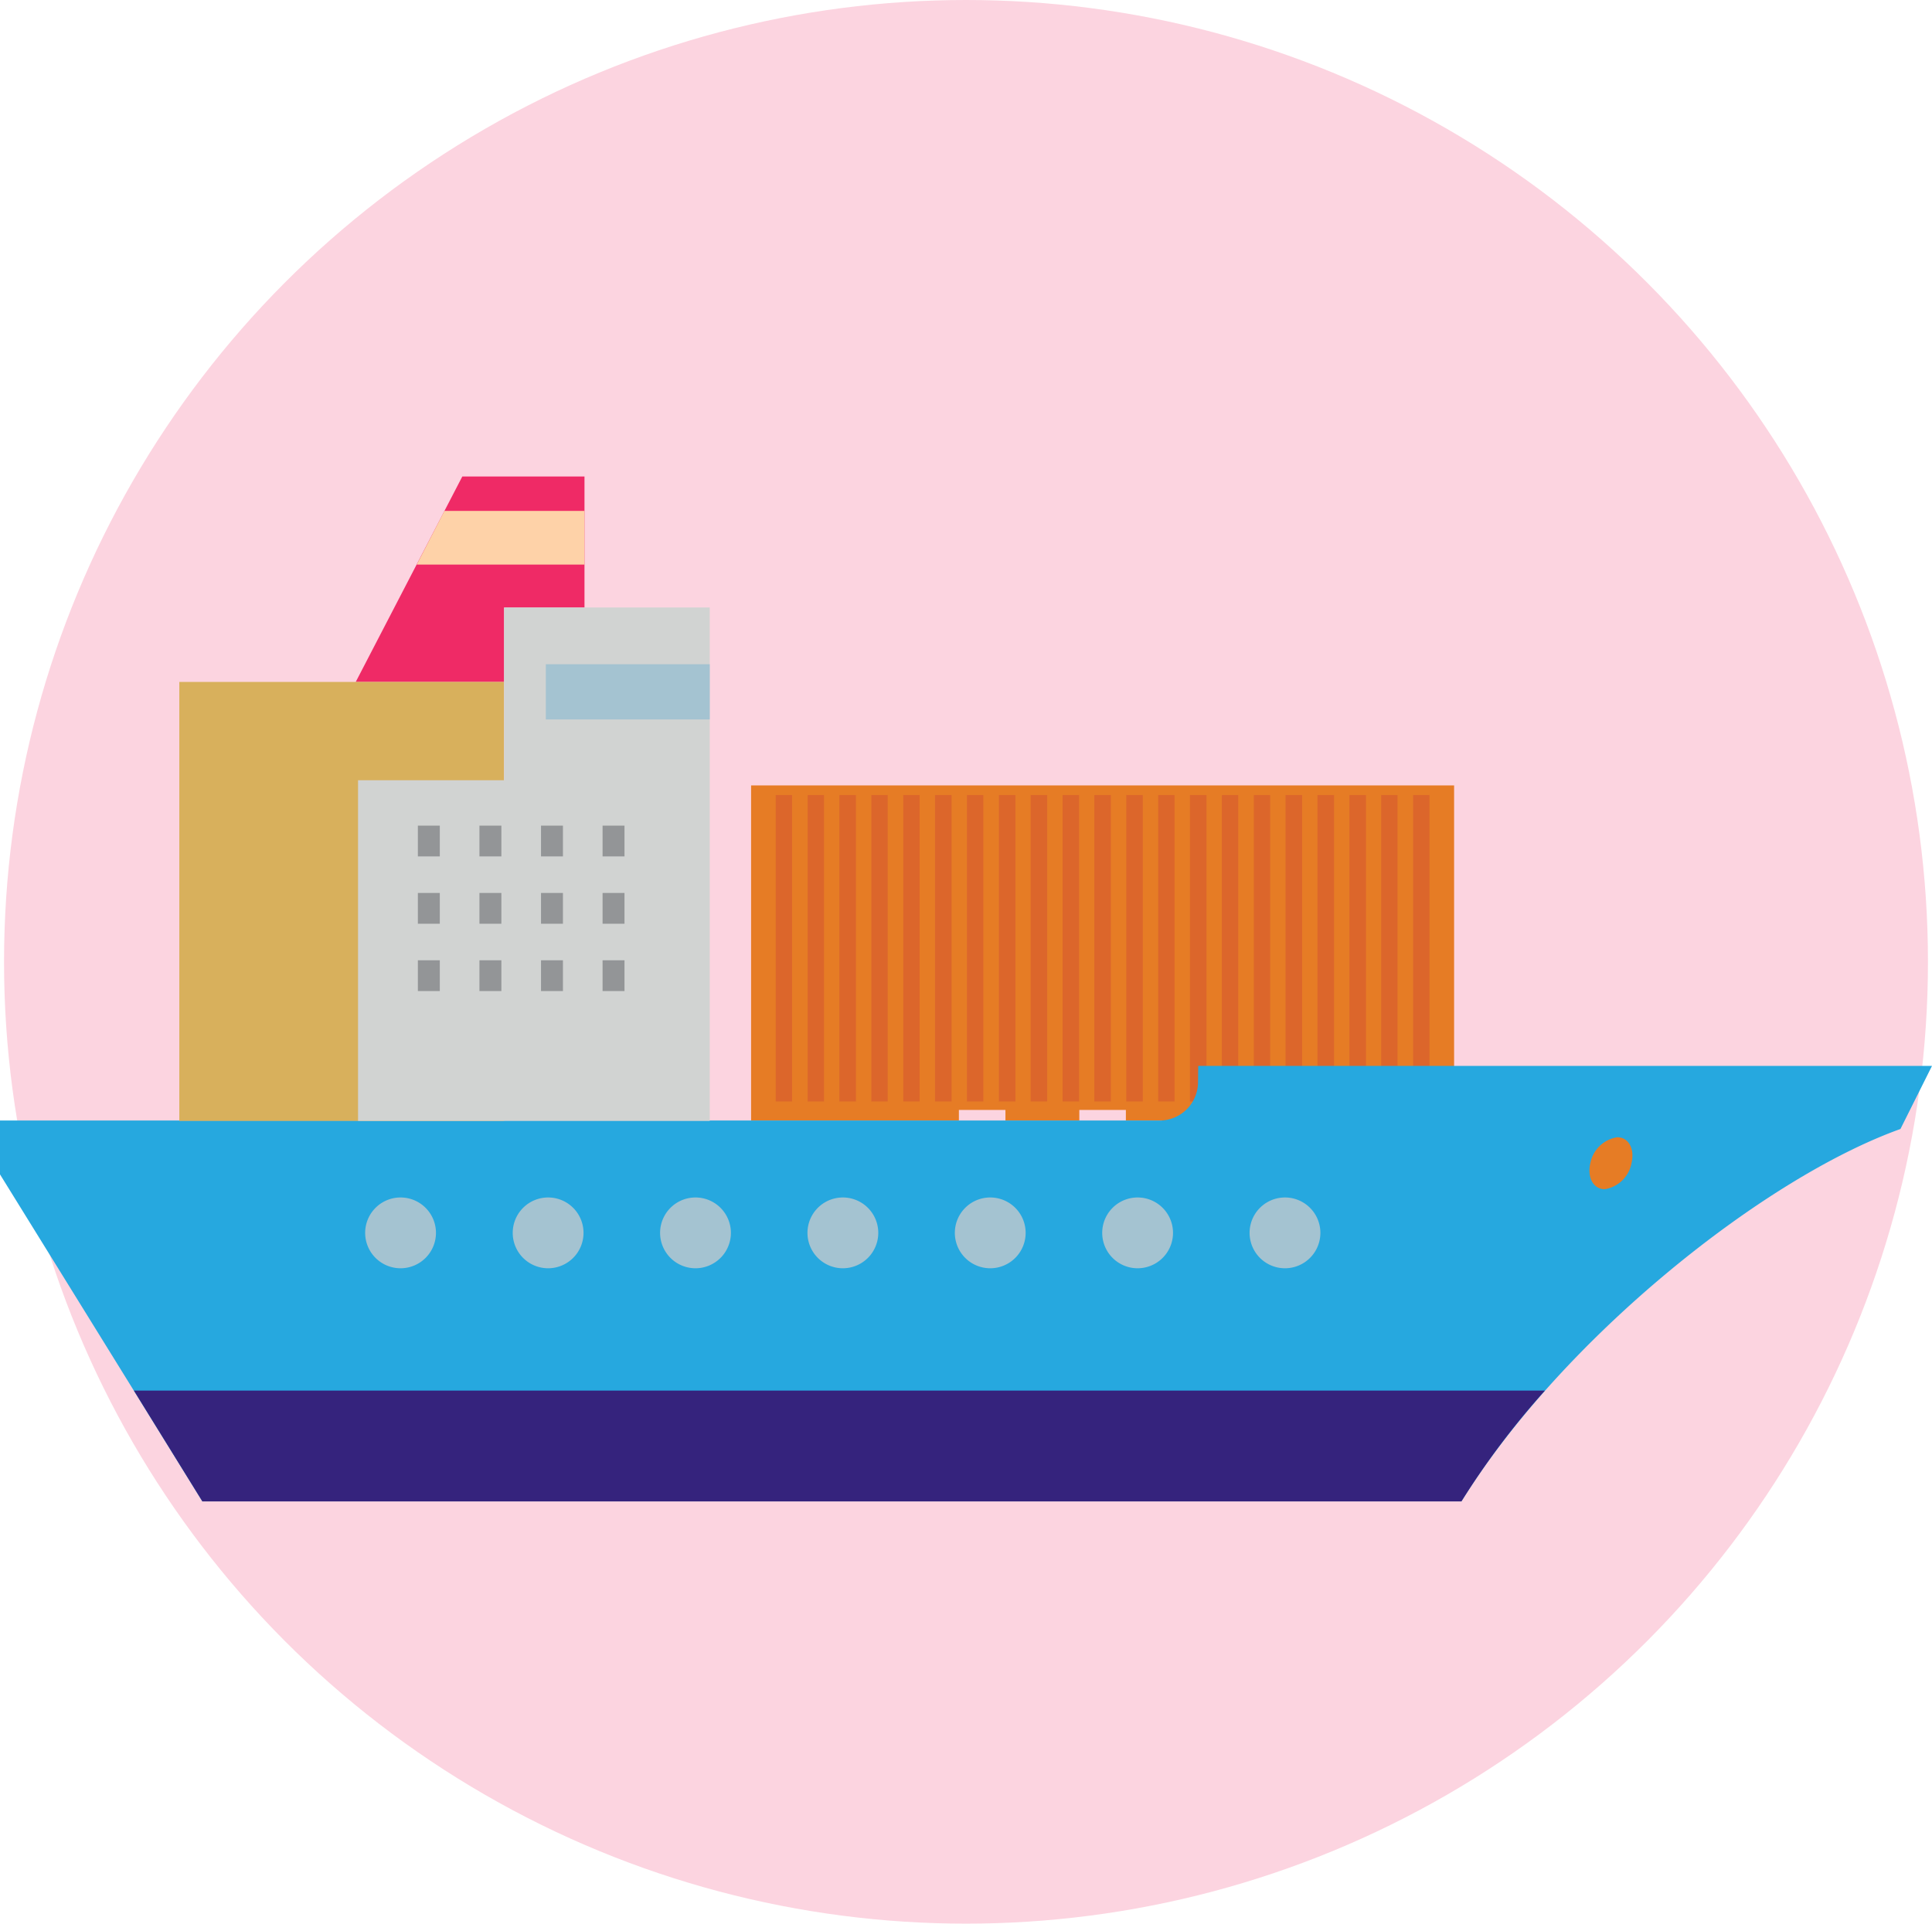 <svg xmlns="http://www.w3.org/2000/svg" width="100.42" height="100" viewBox="0 0 100.42 100">
  <g id="Grupo_124788" data-name="Grupo 124788" transform="translate(-744 -2339)">
    <g id="CF8_tipo_1" data-name="CF8_tipo 1" transform="translate(744.21 2339)">
      <circle id="Elipse_4216" data-name="Elipse 4216" cx="50" cy="50" r="50" fill="#fcd4e0"/>
      <g id="Grupo_61484" data-name="Grupo 61484">
        <path id="Trazado_128759" data-name="Trazado 128759" d="M30.17,24.77H23.82L18.28,35.45h7.71V31.58h4.18Z" fill="#ef2a66" fill-rule="evenodd"/>
        <path id="Trazado_128760" data-name="Trazado 128760" d="M22.89,26.56l-1.44,2.79h8.72V26.56Z" fill="#fed2a8" fill-rule="evenodd"/>
        <path id="Trazado_128761" data-name="Trazado 128761" d="M38.83,40.83H75.37V58.25H64.58V57.7H62.16v.55H58.31V57.7H55.89v.55H52.05V57.7H49.63v.55H38.83Z" fill="#e67c25" fill-rule="evenodd"/>
        <rect id="Rectángulo_7145" data-name="Rectángulo 7145" width="0.85" height="15.93" transform="translate(40.11 41.33)" fill="#dc662b"/>
        <rect id="Rectángulo_7146" data-name="Rectángulo 7146" width="0.85" height="15.93" transform="translate(41.77 41.33)" fill="#dc662b"/>
        <rect id="Rectángulo_7147" data-name="Rectángulo 7147" width="0.86" height="15.93" transform="translate(43.42 41.33)" fill="#dc662b"/>
        <rect id="Rectángulo_7148" data-name="Rectángulo 7148" width="0.85" height="15.93" transform="translate(45.08 41.33)" fill="#dc662b"/>
        <rect id="Rectángulo_7149" data-name="Rectángulo 7149" width="0.85" height="15.93" transform="translate(46.74 41.33)" fill="#dc662b"/>
        <rect id="Rectángulo_7150" data-name="Rectángulo 7150" width="0.86" height="15.93" transform="translate(48.39 41.33)" fill="#dc662b"/>
        <rect id="Rectángulo_7151" data-name="Rectángulo 7151" width="0.85" height="15.93" transform="translate(50.05 41.33)" fill="#dc662b"/>
        <rect id="Rectángulo_7152" data-name="Rectángulo 7152" width="0.86" height="15.93" transform="translate(51.71 41.33)" fill="#dc662b"/>
        <rect id="Rectángulo_7153" data-name="Rectángulo 7153" width="0.86" height="15.93" transform="translate(53.36 41.33)" fill="#dc662b"/>
        <rect id="Rectángulo_7154" data-name="Rectángulo 7154" width="0.86" height="15.93" transform="translate(55.02 41.33)" fill="#dc662b"/>
        <rect id="Rectángulo_7155" data-name="Rectángulo 7155" width="0.86" height="15.93" transform="translate(56.67 41.33)" fill="#dc662b"/>
        <rect id="Rectángulo_7156" data-name="Rectángulo 7156" width="0.86" height="15.93" transform="translate(58.33 41.33)" fill="#dc662b"/>
        <rect id="Rectángulo_7157" data-name="Rectángulo 7157" width="0.85" height="15.93" transform="translate(59.99 41.33)" fill="#dc662b"/>
        <rect id="Rectángulo_7158" data-name="Rectángulo 7158" width="0.86" height="15.93" transform="translate(61.64 41.33)" fill="#dc662b"/>
        <rect id="Rectángulo_7159" data-name="Rectángulo 7159" width="0.85" height="15.93" transform="translate(63.3 41.33)" fill="#dc662b"/>
        <rect id="Rectángulo_7160" data-name="Rectángulo 7160" width="0.85" height="15.93" transform="translate(64.96 41.33)" fill="#dc662b"/>
        <rect id="Rectángulo_7161" data-name="Rectángulo 7161" width="0.86" height="15.93" transform="translate(66.61 41.33)" fill="#dc662b"/>
        <rect id="Rectángulo_7162" data-name="Rectángulo 7162" width="0.86" height="15.93" transform="translate(68.27 41.33)" fill="#dc662b"/>
        <rect id="Rectángulo_7163" data-name="Rectángulo 7163" width="0.86" height="15.93" transform="translate(69.93 41.33)" fill="#dc662b"/>
        <rect id="Rectángulo_7164" data-name="Rectángulo 7164" width="0.85" height="15.93" transform="translate(71.58 41.33)" fill="#dc662b"/>
        <rect id="Rectángulo_7165" data-name="Rectángulo 7165" width="0.85" height="15.93" transform="translate(73.24 41.33)" fill="#dc662b"/>
        <path id="Trazado_128762" data-name="Trazado 128762" d="M62.07,55.41h38.14l-1.64,3.28C91.46,61.24,81,69.58,75.75,78.05H10.31l-10.52-17v-2.8H60.06a2,2,0,0,0,2-2Z" fill="#26a8df" fill-rule="evenodd"/>
        <path id="Trazado_128763" data-name="Trazado 128763" d="M80.09,72.29a41.779,41.779,0,0,0-4.34,5.76H10.31L6.75,72.29Z" fill="#35237d" fill-rule="evenodd"/>
        <path id="Trazado_128764" data-name="Trazado 128764" d="M83.85,59.12c.59,0,.92.6.74,1.35a1.68,1.68,0,0,1-1.39,1.35c-.59,0-.92-.61-.75-1.35A1.69,1.69,0,0,1,83.85,59.12Z" fill="#e67c25" fill-rule="evenodd"/>
        <rect id="Rectángulo_7166" data-name="Rectángulo 7166" width="16.88" height="22.82" transform="translate(9.11 35.45)" fill="#d8b05c"/>
        <path id="Trazado_128765" data-name="Trazado 128765" d="M36.68,58.27H18.4V40.56h7.59V31.58H36.68Z" fill="#d1d3d2" fill-rule="evenodd"/>
        <rect id="Rectángulo_7167" data-name="Rectángulo 7167" width="8.52" height="2.87" transform="translate(28.16 34.53)" fill="#a4c3d1"/>
        <rect id="Rectángulo_7168" data-name="Rectángulo 7168" width="1.14" height="1.6" transform="translate(21.51 42.92)" fill="#939597"/>
        <rect id="Rectángulo_7169" data-name="Rectángulo 7169" width="1.14" height="1.6" transform="translate(21.51 46.42)" fill="#939597"/>
        <rect id="Rectángulo_7170" data-name="Rectángulo 7170" width="1.14" height="1.6" transform="translate(21.51 49.92)" fill="#939597"/>
        <rect id="Rectángulo_7171" data-name="Rectángulo 7171" width="1.14" height="1.6" transform="translate(24.71 42.92)" fill="#939597"/>
        <rect id="Rectángulo_7172" data-name="Rectángulo 7172" width="1.14" height="1.6" transform="translate(24.71 46.42)" fill="#939597"/>
        <rect id="Rectángulo_7173" data-name="Rectángulo 7173" width="1.14" height="1.6" transform="translate(24.71 49.92)" fill="#939597"/>
        <rect id="Rectángulo_7174" data-name="Rectángulo 7174" width="1.14" height="1.6" transform="translate(27.91 42.92)" fill="#939597"/>
        <rect id="Rectángulo_7175" data-name="Rectángulo 7175" width="1.14" height="1.6" transform="translate(27.91 46.42)" fill="#939597"/>
        <rect id="Rectángulo_7176" data-name="Rectángulo 7176" width="1.14" height="1.6" transform="translate(27.91 49.92)" fill="#939597"/>
        <rect id="Rectángulo_7177" data-name="Rectángulo 7177" width="1.14" height="1.6" transform="translate(31.11 42.92)" fill="#939597"/>
        <rect id="Rectángulo_7178" data-name="Rectángulo 7178" width="1.14" height="1.6" transform="translate(31.11 46.42)" fill="#939597"/>
        <rect id="Rectángulo_7179" data-name="Rectángulo 7179" width="1.14" height="1.6" transform="translate(31.11 49.92)" fill="#939597"/>
        <path id="Trazado_128766" data-name="Trazado 128766" d="M20.61,65.93a1.84,1.84,0,1,0-1.84-1.84,1.84,1.84,0,0,0,1.84,1.84Z" fill="#a4c3d1" fill-rule="evenodd"/>
        <path id="Trazado_128767" data-name="Trazado 128767" d="M28.28,65.93a1.84,1.84,0,1,0-1.84-1.84A1.84,1.84,0,0,0,28.28,65.93Z" fill="#a4c3d1" fill-rule="evenodd"/>
        <path id="Trazado_128768" data-name="Trazado 128768" d="M35.94,65.93a1.84,1.84,0,1,0-1.84-1.84,1.84,1.84,0,0,0,1.84,1.84Z" fill="#a4c3d1" fill-rule="evenodd"/>
        <path id="Trazado_128769" data-name="Trazado 128769" d="M43.6,65.93a1.84,1.84,0,1,0-1.84-1.84A1.84,1.84,0,0,0,43.6,65.93Z" fill="#a4c3d1" fill-rule="evenodd"/>
        <path id="Trazado_128770" data-name="Trazado 128770" d="M51.26,65.93a1.84,1.84,0,1,0-1.84-1.84,1.84,1.84,0,0,0,1.84,1.84Z" fill="#a4c3d1" fill-rule="evenodd"/>
        <path id="Trazado_128771" data-name="Trazado 128771" d="M58.92,65.93a1.84,1.84,0,1,0-1.84-1.84A1.84,1.84,0,0,0,58.92,65.93Z" fill="#a4c3d1" fill-rule="evenodd"/>
        <path id="Trazado_128772" data-name="Trazado 128772" d="M66.58,65.93a1.84,1.84,0,1,0-1.84-1.84A1.84,1.84,0,0,0,66.58,65.93Z" fill="#a4c3d1" fill-rule="evenodd"/>
      </g>
    </g>
  </g>
</svg>

